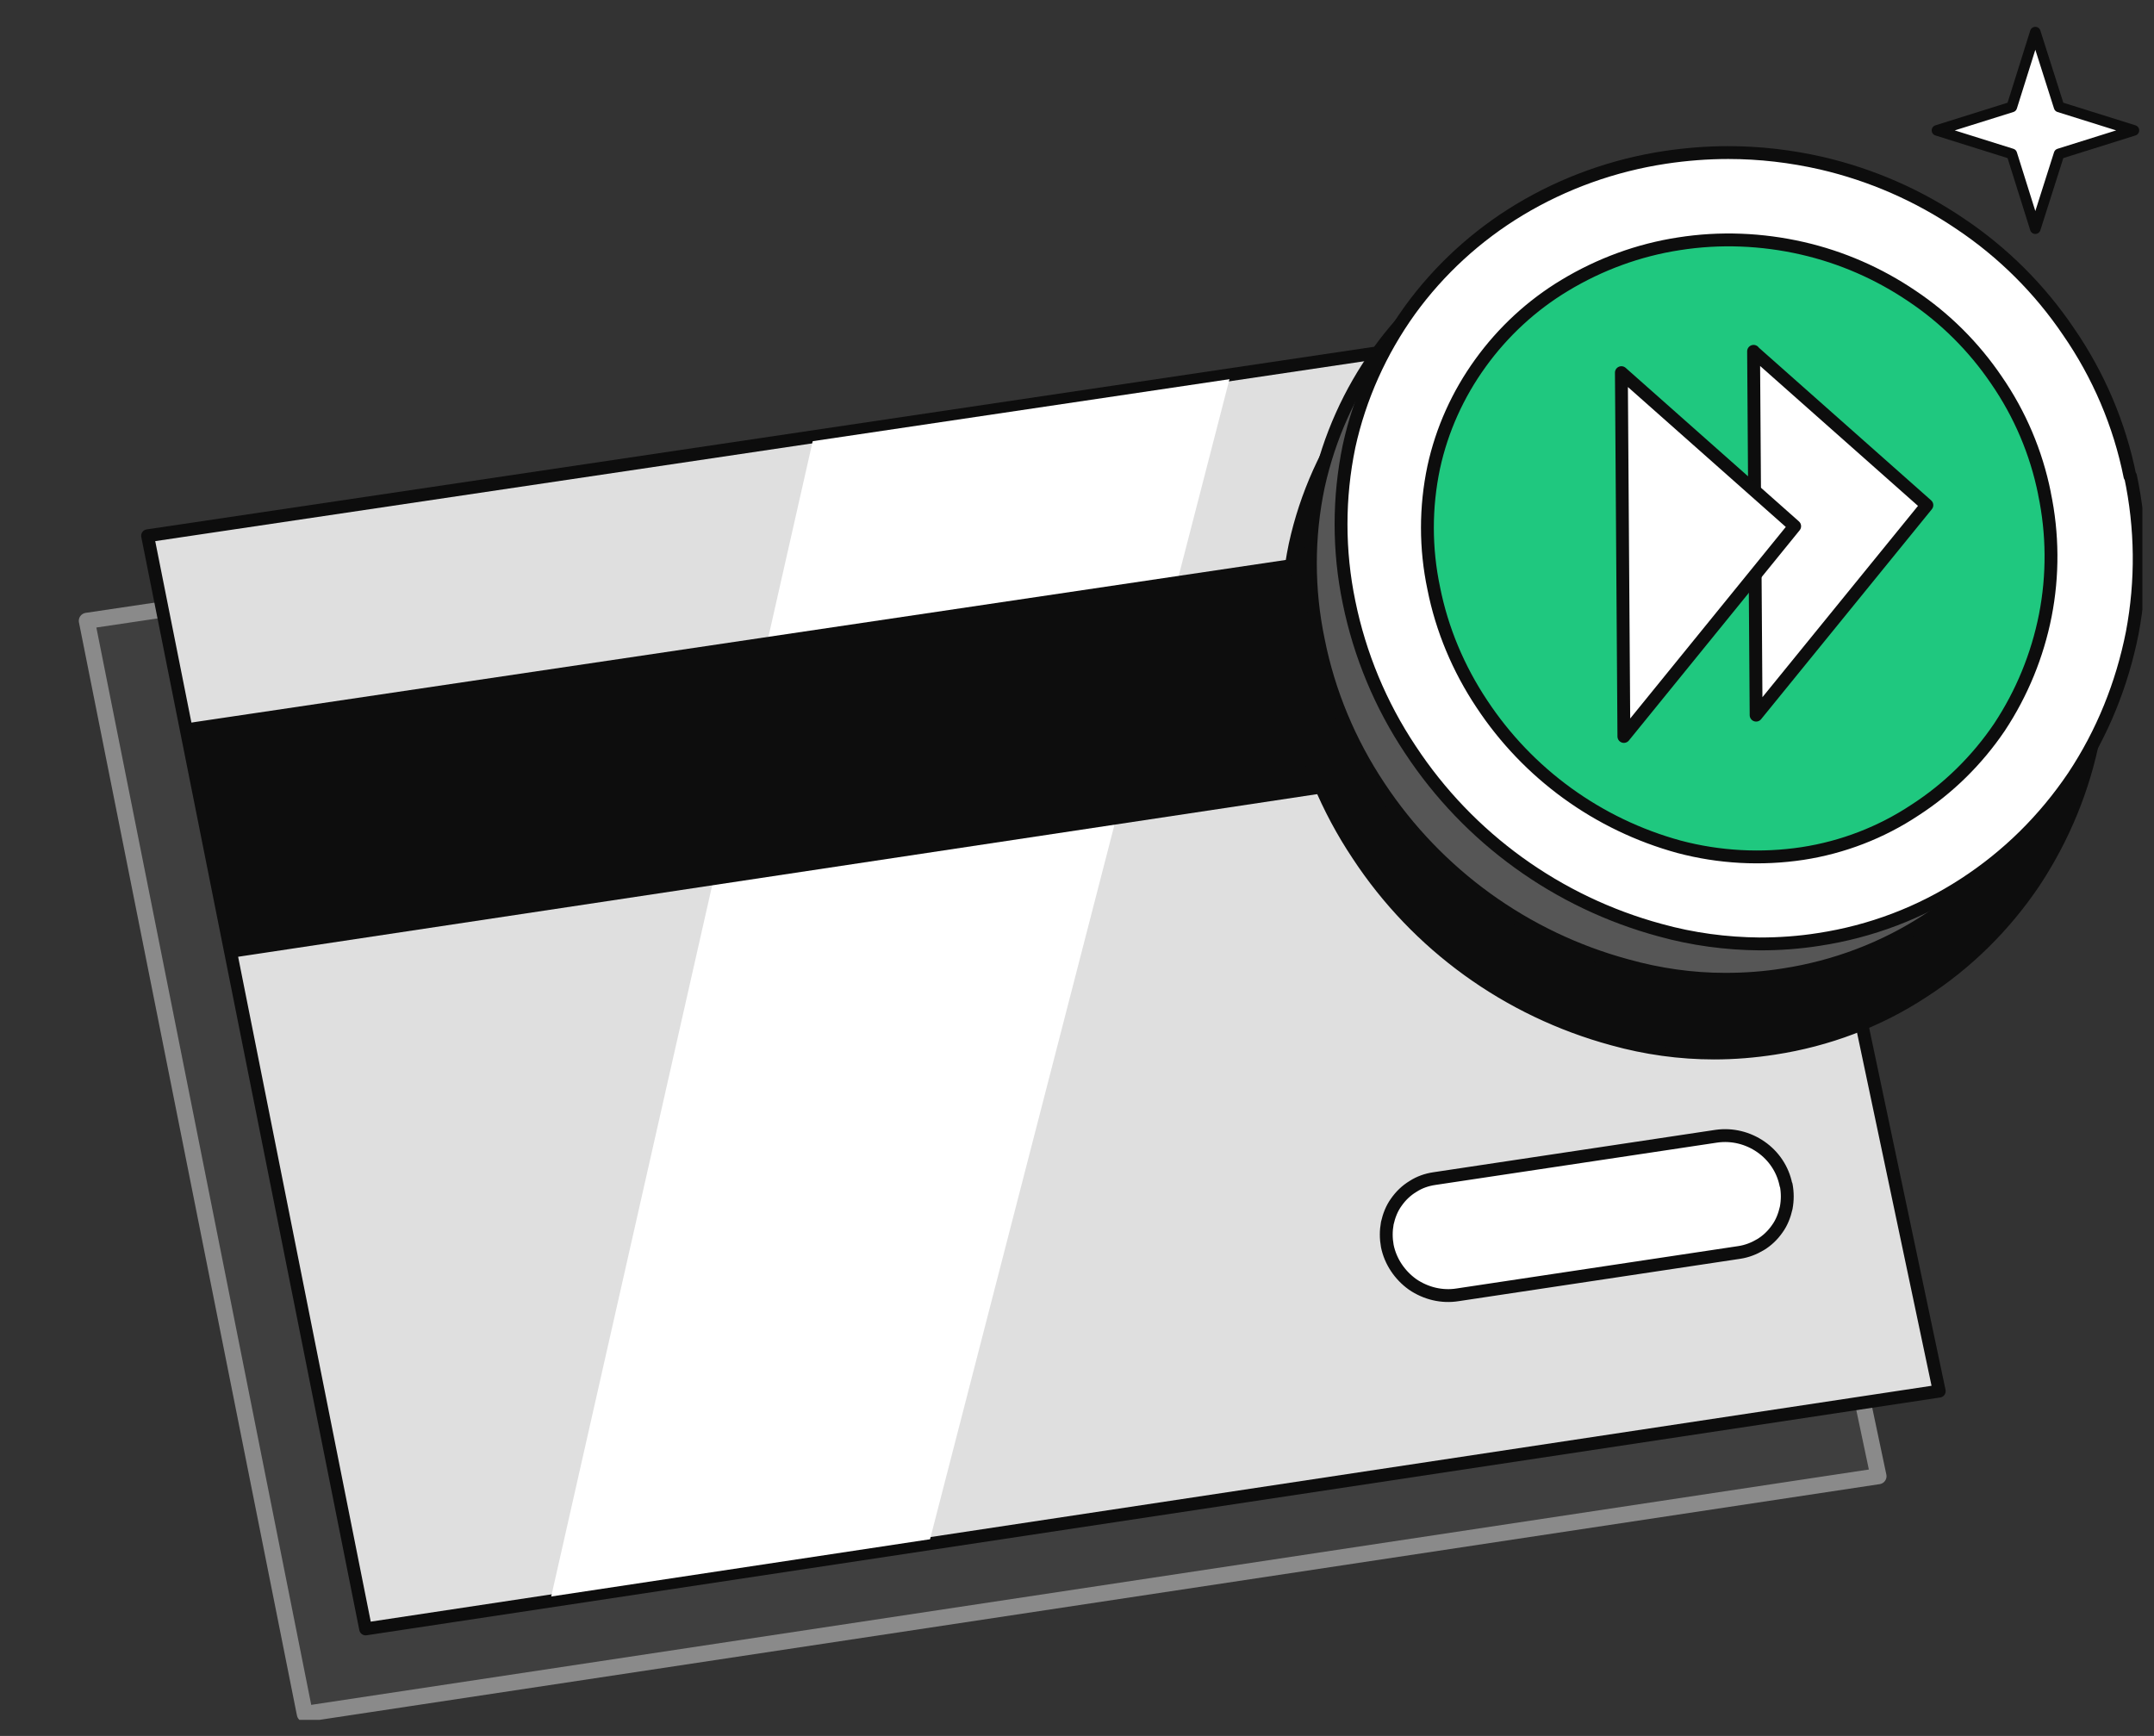 <svg width="67" height="54" viewBox="0 0 67 54" fill="none" xmlns="http://www.w3.org/2000/svg">
<rect x="0" y="0" width="67" height="54" fill="#333333" stroke="none"/>
<g clip-path="url(#clip0_6493_6958)">
<path d="M51.281 12.081L2.701 19.312L9.482 53.316L58.43 45.92L51.281 12.081Z" fill="#3F3F3F" stroke="#8A8A8A" stroke-width="0.5" stroke-linecap="round" stroke-linejoin="round"/>
<path d="M53.18 9.436L4.591 16.666L11.373 50.671L60.32 43.274L53.18 9.436Z" fill="#DFDFDF" stroke="#0D0D0D" stroke-width="0.27" stroke-linecap="round" stroke-linejoin="round"/>
<path d="M53.18 9.436L4.591 16.666L11.373 50.671L60.32 43.274L53.18 9.436Z" fill="#DFDFDF" stroke="#0D0D0D" stroke-width="0.4" stroke-linecap="round" stroke-linejoin="round"/>
<g style="mix-blend-mode:overlay">
<path d="M17.104 49.806L28.89 48.033L38.279 11.653L25.311 13.583L17.113 49.806H17.104Z" fill="white"/>
</g>
<path d="M53.18 9.436L4.591 16.666L11.373 50.671L60.32 43.274L53.18 9.436Z" stroke="#0D0D0D" stroke-width="0.27" stroke-linecap="round" stroke-linejoin="round"/>
<path d="M7.181 29.66L55.901 22.316L54.44 15.408L5.781 22.639L7.181 29.66Z" fill="#0D0D0D" stroke="#0D0D0D" stroke-width="0.27" stroke-linejoin="round"/>
<path d="M55.551 36.855C55.455 36.375 55.175 35.956 54.772 35.676C54.37 35.397 53.88 35.275 53.39 35.344L44.614 36.663C44.377 36.698 44.15 36.777 43.949 36.908C43.747 37.03 43.572 37.196 43.432 37.397C43.292 37.589 43.205 37.816 43.152 38.051C43.109 38.287 43.109 38.523 43.152 38.759C43.249 39.239 43.537 39.667 43.94 39.955C44.351 40.235 44.85 40.357 45.34 40.278L54.099 38.96C54.335 38.925 54.562 38.837 54.764 38.715C54.965 38.593 55.14 38.427 55.28 38.226C55.42 38.034 55.507 37.807 55.56 37.571C55.604 37.336 55.604 37.1 55.56 36.864L55.551 36.855Z" fill="white" stroke="#0D0D0D" stroke-width="0.4" stroke-linecap="round" stroke-linejoin="round"/>
<path d="M65.132 17.897C64.8 16.238 64.126 14.666 63.172 13.269C62.254 11.915 61.09 10.754 59.734 9.846C58.395 8.929 56.89 8.274 55.306 7.907C54.326 7.68 53.329 7.566 52.322 7.566C51.649 7.566 50.975 7.619 50.31 7.724C48.665 7.977 47.081 8.544 45.646 9.4C44.281 10.221 43.091 11.313 42.164 12.605C41.227 13.906 40.562 15.373 40.221 16.936C39.88 18.578 39.88 20.272 40.221 21.914C40.562 23.591 41.227 25.189 42.181 26.621C44.036 29.45 46.871 31.494 50.144 32.384C51.176 32.672 52.244 32.821 53.32 32.821C53.95 32.821 54.58 32.769 55.201 32.672C56.855 32.419 58.439 31.825 59.839 30.909C61.221 30.018 62.403 28.848 63.321 27.485C64.24 26.097 64.879 24.543 65.194 22.91C65.509 21.25 65.491 19.547 65.132 17.897Z" fill="#0D0D0D" stroke="#0D0D0D" stroke-width="0.27" stroke-linecap="round" stroke-linejoin="round"/>
<path d="M63.181 11.584C64.109 12.928 64.747 14.448 65.071 16.055C65.412 17.653 65.43 19.294 65.124 20.892C64.817 22.473 64.205 23.975 63.312 25.311C62.429 26.63 61.291 27.756 59.952 28.621C58.605 29.503 57.074 30.079 55.481 30.323C54.877 30.42 54.274 30.463 53.661 30.463C52.629 30.463 51.596 30.315 50.599 30.035C47.44 29.18 44.701 27.197 42.899 24.473C41.98 23.093 41.332 21.547 41.009 19.923C40.676 18.334 40.676 16.701 41.009 15.12C41.341 13.61 41.98 12.186 42.881 10.937C43.782 9.689 44.92 8.641 46.241 7.846C47.624 7.025 49.146 6.475 50.739 6.23C51.386 6.134 52.034 6.082 52.681 6.082C53.652 6.082 54.624 6.196 55.569 6.414C57.1 6.772 58.544 7.401 59.847 8.283C61.16 9.165 62.289 10.282 63.172 11.592L63.181 11.584Z" fill="#565656" stroke="#0D0D0D" stroke-width="0.4" stroke-linecap="round" stroke-linejoin="round"/>
<path d="M66.252 14.815C65.929 13.199 65.272 11.662 64.336 10.309C63.444 8.99 62.306 7.855 60.976 6.964C59.664 6.073 58.203 5.436 56.663 5.078C55.709 4.86 54.737 4.746 53.758 4.746C53.101 4.746 52.445 4.798 51.797 4.895C50.188 5.139 48.648 5.689 47.256 6.528C45.926 7.331 44.763 8.396 43.852 9.654C42.943 10.92 42.295 12.361 41.962 13.88C41.63 15.478 41.63 17.138 41.962 18.736C42.295 20.369 42.943 21.932 43.87 23.32C45.681 26.071 48.446 28.071 51.64 28.935C52.646 29.215 53.688 29.354 54.737 29.363C55.35 29.363 55.971 29.319 56.575 29.223C58.185 28.979 59.734 28.394 61.099 27.503C62.446 26.63 63.593 25.495 64.494 24.159C65.395 22.805 66.007 21.285 66.323 19.688C66.629 18.072 66.611 16.422 66.27 14.815H66.252Z" fill="white" stroke="#0D0D0D" stroke-width="0.4" stroke-linecap="round" stroke-linejoin="round"/>
<path d="M63.593 15.347C63.339 14.081 62.831 12.884 62.096 11.819C61.396 10.788 60.504 9.898 59.471 9.208C58.439 8.509 57.284 8.003 56.059 7.723C54.799 7.435 53.495 7.383 52.226 7.583C50.966 7.776 49.759 8.221 48.674 8.876C47.641 9.496 46.749 10.325 46.049 11.295C45.349 12.264 44.85 13.364 44.596 14.535C44.334 15.775 44.334 17.058 44.596 18.298C44.85 19.582 45.366 20.805 46.093 21.896C47.528 24.07 49.706 25.651 52.226 26.341C53.477 26.673 54.79 26.743 56.068 26.55C57.319 26.358 58.517 25.896 59.568 25.197C60.609 24.525 61.501 23.643 62.193 22.621C62.892 21.564 63.374 20.385 63.619 19.145C63.864 17.897 63.855 16.604 63.593 15.355V15.347Z" fill="#1FC87F" stroke="#0D0D0D" stroke-width="0.4" stroke-linecap="round" stroke-linejoin="round"/>
<path d="M54.545 10.937L59.935 15.714L54.624 22.246L54.545 10.929V10.937Z" fill="white" stroke="#0D0D0D" stroke-width="0.4" stroke-linecap="round" stroke-linejoin="round"/>
<path d="M50.433 11.592L55.823 16.369L50.511 22.909L50.433 11.592Z" fill="white" stroke="#0D0D0D" stroke-width="0.4" stroke-linecap="round" stroke-linejoin="round"/>
</g>
<path d="M64.048 4.786L66.375 4.056L64.048 3.327L63.308 1L62.577 3.327L60.25 4.056L62.577 4.786L63.308 7.113L64.048 4.786Z" fill="white" stroke="#0D0D0D" stroke-width="0.33" stroke-linecap="round" stroke-linejoin="round"/>
<defs>
<clipPath id="clip0_6493_6958">
<rect width="65.888" height="50.754" fill="white" transform="translate(0.75 2.746)"/>
</clipPath>
</defs>
</svg>
